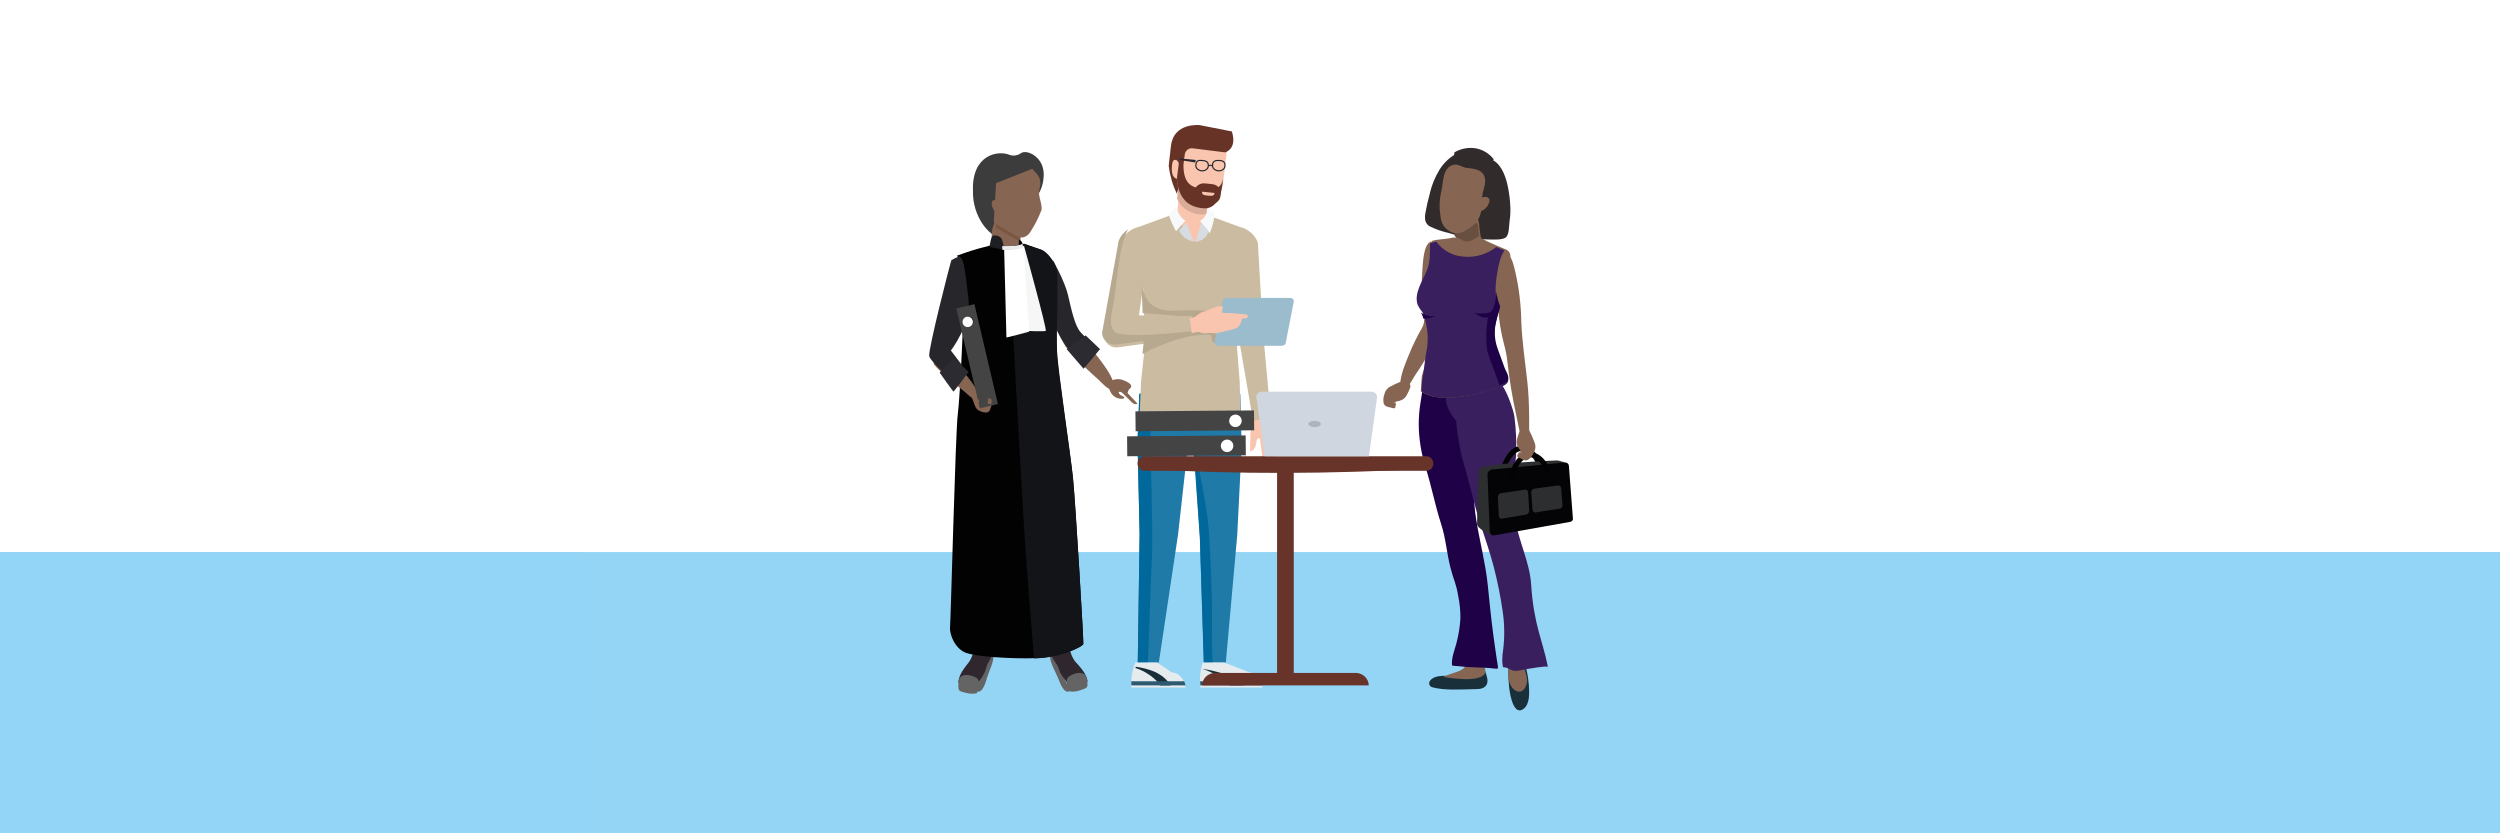 <?xml version="1.0" encoding="UTF-8"?>
<svg width="1200px" height="400px" viewBox="0 0 1200 400" version="1.1" xmlns="http://www.w3.org/2000/svg" xmlns:xlink="http://www.w3.org/1999/xlink">
    <title>toolbox / datagedreven-werken / header-02-aandacht-voor-ethische-en-juridische-aspecten</title>
    <g id="toolbox-/-datagedreven-werken-/-header-02-aandacht-voor-ethische-en-juridische-aspecten" stroke="none" stroke-width="1" fill="none" fill-rule="evenodd">
        <g id="bg-hero-image-datagedreven-werken">
            <polygon id="wit" fill="#FFFFFF" points="0 400 1200 400 1200 0 0 0"></polygon>
            <rect id="Rectangle" fill="#FFFFFF" x="280" y="0" width="640" height="400"></rect>
            <polygon id="wit" fill="#FFFFFF" points="0 400 1200 400 1200 0 0 0"></polygon>
            <polygon id="grijs" fill="#DEDFDE" points="0 400 1200 400 1200 265 0 265"></polygon>
            <polygon id="blauw" fill="#93D5F6" points="0 400 1200 400 1200 265 0 265"></polygon>
        </g>
        <g id="toolbox-/-datagedreven-werken-/-02-aandacht-voor-ethische-en-juridische-aspecten" transform="translate(280, 0)">
            <rect id="Rectangle" fill-opacity="0.01" fill="#D8D8D8" x="0" y="0" width="640" height="400" rx="2"></rect>
            <g id="7176-ICTU-Toolbox_Aandacht-voor-ethische--en-juridische-aspecten" stroke-width="1" transform="translate(166, 60)">
                <path d="M222.706,135.928 C221.158,135.379 218.961,135.534 218.21,133.802 C217.842,132.255 217.96,130.638 218.549,129.155 C218.908,127.484 220.08,126.077 221.703,125.367 C222.956,124.705 224.268,124.086 225.565,123.536 C225.892,123.4 226.227,123.282 226.568,123.184 L226.892,122.987 L227.437,122.875 C227.837,122.728 228.203,122.508 228.514,122.227 C229.206,121.551 230.356,122.537 229.663,123.213 L229.501,123.353 C229.93,123.579 230.31,123.88 230.622,124.241 C231.506,125.353 230.622,126.663 230.179,127.761 C229.383,129.451 228.705,131.126 226.863,131.985 C226.013,132.384 225.093,132.627 224.15,132.704 L224.15,132.704 C224.048,133.092 223.649,133.338 223.236,133.267 C222.778,133.158 222.333,133.002 221.91,132.802 L222.381,133.027 L223.457,133.394 C223.794,133.444 224.058,133.698 224.109,134.02 C224.159,134.343 223.985,134.659 223.679,134.802 C224.165,135.295 223.516,136.21 222.72,135.956" id="Path" fill="#866552" fill-rule="nonzero"></path>
                <path d="M240.501,266.655 C243.145,263.263 250.799,264.495 254.292,265.061 C255.626,265.256 256.979,265.256 258.313,265.061 C258.87,264.988 261.667,264.626 261.681,263.785 C261.685,262.87 262.329,262.094 263.198,261.958 C262.995,261.172 263.277,260.337 263.907,259.856 L264.061,259.726 C264.603,259.291 263.741,257.769 264.311,258.03 C266.106,258.813 267.387,263.582 267.776,265.119 C268.834,269.308 265.939,270.685 263.379,270.743 C255.488,270.932 247.153,271.526 241.336,269.844 C240.715,269.649 240.235,269.135 240.066,268.484 C239.896,267.832 240.06,267.136 240.501,266.641" id="Path" fill="#19303B" fill-rule="nonzero"></path>
                <path d="M265.082,264.753 C261.032,266.759 254.649,265.82 250.441,265.499 C250.298,265.499 246.605,264.959 247.035,264.766 C252.945,262.093 257.139,262.62 258.484,257.337 C258.731,256.536 259.588,256.014 260.508,256.103 C261.427,256.193 262.14,256.867 262.191,257.697 C262.191,256.76 263.037,256 264.08,256 C265.123,256 265.969,256.76 265.969,257.697 C265.969,259.612 268.159,262.543 266.155,264.034 C265.798,264.3 265.415,264.536 265.01,264.74" id="Path" fill="#866552" fill-rule="nonzero"></path>
                <path d="M278.223,256.443 C278.361,255.466 278.977,258.742 279.606,258.67 C280.821,258.488 282.053,258.537 283.254,258.814 C283.505,257.592 282.965,254.258 283.883,255.149 C286.398,257.621 287.581,264.979 287.858,268.887 C288.134,272.796 288.298,277.84 285.455,280.139 C280.826,283.875 278.864,274.535 278.361,269.678 C277.931,265.282 277.885,260.849 278.223,256.443" id="Path" fill="#19303B" fill-rule="nonzero"></path>
                <path d="M279.049,257.826 C279.554,256.828 280.28,256.295 281.315,256.894 C281.173,256.801 282.61,255.869 283.102,256.016 C283.944,256.282 284.397,257.946 284.786,258.679 C285.775,260.857 286.489,263.157 286.909,265.522 C287.531,268.971 284.902,274.017 280.953,271.155 C278.687,269.517 278.027,266.401 278.001,263.725 C277.983,261.712 278.339,259.715 279.049,257.84" id="Path" fill="#866552" fill-rule="nonzero"></path>
                <path d="M235.854,153.913 C234.715,147.058 234.715,140.063 235.854,133.208 C236.297,130.613 236.685,128.018 236.948,125.409 C238.414,124.294 240.056,123.431 241.808,122.856 C244.577,121.889 247.97,121.475 250.573,123.063 L251.376,123.601 C252.574,123.197 253.883,123.266 255.032,123.794 C257.801,124.981 259.324,127.935 260.307,130.613 C261.337,133.675 261.993,136.85 262.26,140.069 C263.073,146.411 263.328,152.813 263.021,159.2 C262.703,164.307 261.927,169.373 261.636,174.494 C261.428,179.506 261.748,184.526 262.592,189.471 C264.267,199.989 267.037,210.245 268.131,220.846 C268.947,228.866 269.737,236.886 270.803,244.878 C271.149,247.418 271.509,249.944 271.869,252.484 C272.091,253.975 272.298,255.466 272.52,256.956 C272.658,257.895 272.894,258.82 272.963,259.717 C273.06,260.932 273.046,261.097 271.897,260.959 C270.083,260.711 268.241,260.614 266.358,260.504 C262.287,260.269 258.05,260.311 254.048,259.758 C253.73,259.758 251.279,259.565 250.988,259.455 C250.573,256.004 252.138,252.263 253.024,248.978 C254.072,245.072 254.73,241.073 254.99,237.038 C255.05,233.329 254.692,229.625 253.924,225.995 C252.955,220.018 251.736,218.417 250.241,212.551 C248.399,205.359 248.025,198.54 245.727,191.486 C242.86,182.625 241.129,173.445 238.36,164.584 C237.252,161.065 236.4,157.471 235.812,153.831" id="Path" fill="#1E0147" fill-rule="nonzero"></path>
                <path d="M252.963,142.154 C253.088,143.267 253.212,144.38 253.323,145.494 C253.734,149.482 254.38,153.443 255.257,157.356 C256.114,161.108 257.302,164.778 258.311,168.503 C260.383,176.077 262.055,183.761 264.487,191.238 C266.767,198.262 269.227,205.176 271.064,212.337 C272.811,219.132 274.195,226.015 275.21,232.955 C276.193,239.22 276.296,245.59 275.514,251.883 C275.22,253.543 275.076,255.227 275.085,256.913 C275.077,258.004 275.193,259.092 275.431,260.157 C275.655,260.304 275.923,260.372 276.191,260.35 C278.084,260.46 279.3,261.958 281.165,262 C282.093,262.01 283.019,261.923 283.929,261.738 L286.955,261.106 C287.342,261.106 296.848,259.36 297,260.143 C294.582,247.635 290.188,240.02 288.944,220.488 C288.267,209.891 282.906,199.637 281.248,189.176 C280.406,184.252 280.086,179.253 280.295,174.263 C280.557,169.177 281.331,164.119 281.676,159.033 C281.989,152.673 281.735,146.297 280.916,139.982 C280.529,136.82 276.453,124.958 273.704,123.776 C272.663,123.312 271.496,123.206 270.387,123.474 L270.056,123.584 L269.254,123.048 C266.657,121.494 263.257,121.879 260.508,122.841 C257.758,123.804 254.746,125.398 253.309,128.12 L253.074,128.628 L252.784,128.147 C252.367,127.541 251.598,127.281 250.897,127.511 C250.196,127.74 249.731,128.403 249.758,129.137 L249.647,129.137 C248.779,129.15 248.067,129.827 248.017,130.69 C247.768,134.814 250.338,138.827 252.977,142.085" id="Path" fill="#391F5D" fill-rule="nonzero"></path>
                <path d="M240.418,32.496 C239.484,35.786 238.727,39.126 238.149,42.499 C237.762,45.108 238.011,47.354 240.307,48.679 C243.129,50.042 246.094,51.081 249.146,51.776 C255.278,53.67 261.632,54.735 268.042,54.943 C270.116,54.943 275.165,55.362 276.839,53.925 C278.513,52.488 278.319,47.87 278.624,45.875 C278.946,43.757 279.062,41.612 278.969,39.471 C278.848,36.246 278.469,33.036 277.835,29.873 C276.922,25.325 275.069,19.563 270.919,17.052 L270.753,16.954 C268.687,14.475 265.831,12.798 262.675,12.21 C259.194,11.623 255.62,12.274 252.563,14.052 C249.407,15.887 246.758,18.492 244.858,21.628 C242.829,25.001 241.318,28.665 240.376,32.496" id="Path" fill="#312B2B" fill-rule="nonzero"></path>
                <path d="M253.583,57.084 C255.943,59.238 261.052,60.065 263.21,56.941 C264.246,56.941 265.297,55.914 264.923,54.259 L264.808,53.76 L264.635,52.904 C264.448,51.906 264.318,50.879 264.203,49.866 C264.203,49.452 264.088,49.053 264.045,48.639 L264.045,47.84 C264.077,47.34 263.951,46.841 263.685,46.414 L263.685,46.172 L263.541,45.53 C262.966,43.262 260.663,43.732 260.318,45.53 C259.848,45.823 259.516,46.29 259.397,46.828 L259.311,47.156 C259.203,47.658 259.145,48.169 259.138,48.682 L259.138,48.682 L259.138,48.682 C258.532,48.252 257.696,48.351 257.21,48.91 L256.447,48.825 L256.274,48.525 L256.073,47.898 C255.339,46.471 253.454,46.985 253.065,48.611 C252.978,48.991 252.978,49.386 253.065,49.766 C253.149,50.238 253.207,50.714 253.238,51.193 C253.238,51.592 253.238,51.991 253.238,52.377 L253.238,52.377 C253.238,53.076 253.137,53.803 253.123,54.502 C252.924,55.374 253.184,56.287 253.814,56.927" id="Path" fill="#866552" fill-rule="nonzero"></path>
                <path d="M252.127,13.106 C251.598,16.158 252.745,19.262 255.109,21.174 C257.704,22.897 260.876,23.431 263.867,22.647 C267.065,21.795 269.699,19.463 271,16.331 L270.829,16.228 C268.699,13.612 265.754,11.842 262.498,11.222 C258.909,10.602 255.223,11.289 252.07,13.165" id="Path" fill="#312B2B" fill-rule="nonzero"></path>
                <path d="M252,50.507 C252.088,50.959 252.147,51.424 252.191,51.836 L252.103,52.939 L252.103,52.939 C252.103,52.939 256.049,59.581 264,53.297 L263.396,49.312 L263.396,48.554 C263.43,48.088 263.301,47.623 263.028,47.226 L263.028,47 L258.537,47.957 L255.151,48.687 L252.074,49.351 C251.985,49.706 251.985,50.073 252.074,50.428" id="Path" fill="#684F40" fill-rule="nonzero"></path>
                <path d="M250.106,19.683 C250.808,19.309 251.572,19.082 252.356,19.014 C254.054,18.843 256.183,20.338 257.841,20.566 C260.657,20.951 264.768,21.064 266.25,24.084 C267.732,27.103 266.25,29.98 265.657,32.943 C265.549,33.569 265.482,34.196 265.414,34.823 L265.522,34.823 C266.263,34.443 267.117,34.391 267.894,34.68 C268.571,34.899 269.024,35.571 268.999,36.318 C268.59,38.626 267.05,40.531 264.956,41.317 L264.956,41.317 C264.788,42.341 264.493,43.337 264.08,44.28 C262.584,47.641 259.674,49.407 256.682,51.073 C254.164,52.539 251.057,52.246 248.825,50.333 C246.238,48.467 245.551,45.747 245.281,42.599 C244.803,39.242 244.936,35.82 245.672,32.515 C246.777,28.442 246.278,21.876 250.186,19.697" id="Path" fill="#866552" fill-rule="nonzero"></path>
                <path d="M273.08,85.185 C273.08,82.23 272.402,62.664 274.992,60.178 C275.906,59.308 277.9,61.863 278.468,62.636 C280.186,64.997 280.684,67.883 281.446,70.921 C283.178,78.629 284.107,86.496 284.216,94.395 C284.59,103.853 286.045,113.519 287.097,123.019 C287.707,128.542 287.928,134.065 287.997,139.671 C287.997,142.626 287.997,145.581 287.997,148.55 C287.997,150.096 288.108,151.96 286.862,152.692 C284.812,153.962 284.244,151.007 283.856,149.212 C283.08,145.636 282.319,142.032 281.612,138.414 C279.821,130.188 278.462,121.873 277.54,113.505 C277.245,110.788 276.726,108.1 275.989,105.469 C274.489,99.809 273.53,94.021 273.122,88.181 C273.122,87.352 273.122,86.524 273.122,85.682 L273.08,85.185 Z" id="Path" fill="#866552" fill-rule="nonzero"></path>
                <path d="M240.037,109.447 L238.668,111.657 C236.842,114.695 234.929,117.683 232.929,120.621 C231.834,122.264 228.602,129.087 226.506,126.366 C225.808,125.441 226.013,125.427 226.082,124.239 C226.397,119.419 228.629,114.336 230.423,109.916 C232.17,105.637 234.206,101.483 236.518,97.485 C238.613,93.867 237.189,90.345 236.819,86.436 C236.33,81.053 236.294,75.637 236.709,70.248 C236.969,66.919 237.093,58.162 240.393,56.146 C242.023,55.151 243.79,59.53 242.79,60.593 C244.323,63.419 245.43,66.459 246.077,69.613 C246.391,69.939 246.589,70.362 246.638,70.814 C247.229,76.199 247.096,81.64 246.241,86.988 C245.817,90.607 245.625,94.309 245.118,97.886 C244.529,102.03 242.228,105.869 240.024,109.46" id="Path" fill="#866552" fill-rule="nonzero"></path>
                <path d="M237.007,118.707 C237.847,116.157 238.994,113.705 239.805,111.155 C240.723,108.318 241.097,105.336 240.91,102.362 C240.616,96.788 238.812,91.451 237.833,85.975 L237.833,85.821 L237.833,85.752 C237.833,85.417 237.763,85.083 237.735,84.734 C237.735,84.149 237.651,83.55 237.651,82.965 C237.651,82.38 237.721,81.571 237.763,80.93 L237.763,80.749 L237.847,80.15 C238.28,77.516 238.98,74.938 239.651,72.36 C241.05,66.787 242.085,61.338 241.288,55.639 C244.085,54.789 247.359,54.872 250.101,54.329 C251.676,53.791 253.404,53.917 254.885,54.677 C255.73,55.298 256.677,55.769 257.683,56.071 C259.529,56.433 260.592,55.221 262.103,54.51 C262.68,54.238 263.311,54.096 263.949,54.092 C265.348,54.092 266.873,55.486 268.146,56.001 C270.944,57.311 273.742,58.44 276.539,59.624 C277.909,60.038 278.878,61.253 278.973,62.676 C279.183,64.933 278.092,67.037 277.826,69.225 C277.514,72.22 277.047,75.196 276.427,78.143 C275.126,83.898 272.832,89.375 271.615,95.172 C270.565,99.582 270.897,104.207 272.567,108.423 C273.686,111.419 274.819,114.401 275.938,117.397 C276.511,118.888 277.714,120.491 277.812,122.107 C278.008,125.507 270.93,126.566 268.58,127.291 C263.231,129.012 257.718,130.179 252.129,130.775 C248.715,131.182 245.257,131.036 241.889,130.343 C239.783,129.891 237.783,129.039 236,127.834 C236.098,125.438 236.266,123.055 236.462,120.672 C236.611,120.003 236.793,119.348 237.007,118.707" id="Path" fill="#866552" fill-rule="nonzero"></path>
                <path d="M238.528,95.475 C239.369,99.165 239.539,102.974 239.03,106.724 C238.834,108.1 238.514,109.56 238.291,110.978 C238.193,111.639 238.096,112.355 238.012,112.961 L237.942,113.47 C237.942,113.856 237.859,114.227 237.803,114.599 C237.468,117.353 237.148,120.107 236.632,122.764 C236.506,124.471 236.395,126.165 236.325,127.872 C238.102,129.063 240.095,129.904 242.194,130.35 C245.55,131.036 248.997,131.18 252.399,130.777 C257.97,130.189 263.464,129.035 268.795,127.335 C269.826,127.018 271.75,126.633 273.576,126.041 C275.933,125.256 278.107,124.1 277.996,122.213 C277.898,120.616 276.685,119.033 276.128,117.559 C275.012,114.599 273.883,111.653 272.768,108.692 C271.101,104.526 270.775,99.954 271.834,95.599 C272.364,93.051 273.116,90.559 273.897,88.081 C272.936,85.815 272.298,83.429 272.001,80.99 L272.001,80.99 C271.91,80.135 271.868,79.275 271.876,78.415 C271.978,75.758 272.276,73.112 272.768,70.498 C273.298,67.194 274.162,63.146 276.128,60.227 L272.168,58.547 L271.499,59.112 C266.529,62.688 260.274,64.055 254.24,62.884 C249.883,62.021 246.018,59.562 243.421,56 C242.387,56.174 241.376,56.465 240.41,56.867 C240.326,61.232 240.605,65.597 238.932,69.755 C236.911,74.767 232.547,80.77 234.485,86.374 C235.105,87.624 235.872,88.798 236.771,89.871 L236.855,90.022 L236.855,90.022 C237.346,90.944 237.711,91.925 237.942,92.941 C238.165,93.781 238.333,94.635 238.5,95.392" id="Path" fill="#391F5D" fill-rule="nonzero"></path>
                <path d="M236.057,90.091 L236.143,90.222 L236.143,90.222 C236.646,91.1 237.022,92.034 237.262,93 C239.262,92.987 241.229,92.54 243,91.696 C240.51,92.022 237.981,91.41 236,90" id="Path" fill="#1E0147" fill-rule="nonzero"></path>
                <path d="M268.267,92.336 C267.172,97.838 267.011,106.791 268.414,110.298 C269.47,112.939 272.357,121.135 273.76,125 C276.018,124.216 278.103,123.061 277.996,121.177 C277.903,119.581 276.74,118 276.205,116.528 C275.136,113.571 274.054,110.628 272.985,107.671 C271.381,103.511 271.068,98.942 272.089,94.592 C272.597,92.048 273.319,89.558 274.067,87.083 C273.146,84.82 272.535,82.436 272.25,80 C272.25,80.798 271.996,89.627 268.308,90.232 C266.217,90.555 264.091,90.555 262,90.232 C262,90.232 264.86,93.12 268.321,92.281" id="Path" fill="#1E0147" fill-rule="nonzero"></path>
                <path d="M276.376,166.279 C279.005,158.47 282.061,156.461 284.42,156.49 C287.646,156.32 291.255,160.861 291.525,163.563 L291.525,163.563 C291.571,163.89 291.748,164.185 292.016,164.379 C292.284,164.574 292.62,164.652 292.947,164.595 C293.274,164.547 293.567,164.37 293.762,164.104 C293.957,163.838 294.037,163.505 293.984,163.181 C293.316,159.347 289.593,154.17 284.42,154 C280.483,154 276.745,157.353 274.059,165.458 C273.853,166.098 274.201,166.785 274.841,167 L275.225,167 C275.748,166.996 276.211,166.66 276.376,166.165" id="Path" fill="#020203" fill-rule="nonzero"></path>
                <path d="M270.219,197 C268.253,196.173 263,193.539 263,191.581 C263,189.624 263.413,166.474 264.375,164.943 C265.846,162.489 300.266,161 301.572,161 C303.11,161.286 304.601,161.787 306,162.489 L274.372,177.118 L270.219,197 Z" id="Path" fill="#2D2E2F" fill-rule="nonzero"></path>
                <path d="M269.074,195.159 C269.058,195.697 269.285,196.214 269.695,196.566 C270.104,196.918 270.65,197.067 271.182,196.972 L307.409,190.544 C308.374,190.379 309.076,189.94 308.993,188.841 L307.079,163.707 C307.072,163.231 306.869,162.778 306.517,162.456 C306.165,162.134 305.696,161.97 305.219,162.004 L270.218,165.356 C269.018,165.514 268.094,166.488 268,167.69 L269.074,195.159 Z" id="Path" fill="#040305" fill-rule="nonzero"></path>
                <path d="M289.578,184.492 C289.578,185.431 290.32,186.097 291.006,185.988 L302.789,184.138 C303.617,183.885 304.123,183.09 303.974,182.274 L303.374,174.465 C303.303,173.567 302.66,172.914 301.946,173.009 L290.277,174.587 C289.425,174.818 288.886,175.617 289.021,176.451 L289.578,184.492 Z" id="Path" fill="#2D2E2F" fill-rule="nonzero"></path>
                <path d="M273.392,187.389 C273.392,188.392 274.097,189.113 274.87,188.985 L286.761,186.951 C287.588,186.688 288.106,185.836 287.982,184.945 L287.521,176.566 C287.521,175.605 286.829,174.899 286.165,175.012 L274.368,176.75 C273.491,176.96 272.906,177.825 273.012,178.756 L273.392,187.389 Z" id="Path" fill="#2D2E2F" fill-rule="nonzero"></path>
                <path d="M280.392,169.293 C283.023,161.484 286.079,159.476 288.425,159.504 C291.667,159.334 295.264,163.875 295.534,166.577 L295.534,166.577 C295.586,166.9 295.765,167.188 296.032,167.38 C296.299,167.571 296.631,167.648 296.955,167.595 C297.283,167.551 297.579,167.374 297.772,167.106 C297.966,166.839 298.04,166.504 297.979,166.181 C297.325,162.347 293.6,157.17 288.411,157 C284.473,157 280.748,160.338 278.061,168.458 C277.853,169.094 278.194,169.779 278.829,170 L279.212,170 C279.74,169.998 280.208,169.663 280.378,169.165" id="Path" fill="#020203" fill-rule="nonzero"></path>
                <path d="M282.754,158.051 C282.663,157.767 282.757,157.457 282.992,157.269 C283.227,157.081 283.556,157.053 283.82,157.198 C284.143,157.372 284.487,157.503 284.844,157.59 L285.327,157.715 C284.888,157.607 284.463,157.448 284.062,157.24 C283.713,157.029 283.594,156.586 283.792,156.234 L283.792,156.234 C283.179,155.578 282.696,154.814 282.37,153.983 C281.573,152.194 282.228,150.53 282.796,148.783 C283.166,147.651 283.465,146.169 284.844,145.903 C285.313,145.811 285.796,145.811 286.266,145.903 L286.266,145.708 C286.266,144.771 287.688,144.757 287.759,145.708 C287.793,146.113 287.909,146.507 288.1,146.868 L288.413,147.273 L288.512,147.637 L288.996,148.517 C289.565,149.748 290.077,151.034 290.546,152.306 C291.235,153.86 291.135,155.644 290.276,157.114 C289.711,158.578 288.722,159.847 287.432,160.763 C285.725,161.574 284.261,160.092 282.768,159.519 C282.014,159.225 282.171,158.121 282.853,158.051" id="Path" fill="#866552" fill-rule="nonzero"></path>
                <path d="M155.893,139.149 L155.529,137.255 C158.027,138.171 160.78,138.08 163.214,137 L163.298,138.414 L163.298,138.414 L167,151.507 L165.598,159.991 L162.695,163.907 C162.172,164.083 161.598,164.006 161.138,163.7 C160.678,163.394 160.384,162.892 160.339,162.338 C160.016,160.175 158.754,150.432 158.754,150.432 C158.754,150.432 157.282,149.895 157.113,151.846 C156.945,153.798 156.216,156.583 154,156.569 L154.224,147.661 L155.893,139.149 Z" id="Path" fill="#F9C5AF" fill-rule="nonzero"></path>
                <path d="M100.891,129 C101.086,129 149.095,129.304 149.36,129.138 L150,154.344 L147.87,196.865 L142.4,258 L131.904,258 L129.9,197.915 L126.698,153.294 L124.304,153.197 L119.488,196.409 L110.245,258 L100.125,258 L101.03,196.188 L100,152.105 L100.891,129" id="Path" fill="#1F7AA7" fill-rule="nonzero"></path>
                <path d="M100.88,129 C100.88,129 105.926,129 112.635,129.083 C112.264,129.705 149.758,138.853 148.988,138.991 C134.703,141.23 106.476,140.691 106.242,146.163 C105.94,153.612 107.617,194.972 106.916,207.395 C106.242,220.219 105.348,253.965 104.908,258 L100.124,258 L101.017,196.188 L100,152.105 L100.88,129" id="Path" fill="#01689B" fill-rule="nonzero"></path>
                <path d="M135.77,237.601 C135.77,244.419 135.706,251.224 136,258 L131.781,258 L129.953,197.747 L127,153 C127,153 133.392,182.365 134.146,193.562 C135.067,208.223 135.847,222.912 135.77,237.601" id="Path" fill="#01689B" fill-rule="nonzero"></path>
                <path d="M101,128.986 L101,128.986 L101,127.446 L101,129 L101,129 M101.269,123.333 L103,106 L103,106 L103,106.454 L102.513,111.351 L102.513,111.351 L101.308,123.319 L101.308,123.319" id="Shape" fill="#E5E5E5" fill-rule="nonzero"></path>
                <path d="M109.449,258 L116.332,262.704 C122.572,263.327 123,270 123,270 L97.083,270 C96.752,265.905 97.413,261.79 99.011,258 L109.449,258 Z" id="Path" fill="#E6EBEE" fill-rule="nonzero"></path>
                <path d="M116,269 L110.725,269 C110.552,268.493 110.283,268.027 109.933,267.63 C106.92,264.374 103.157,261.97 99,260.644 C99.042,260.425 99.099,260.21 99.171,260 C105.66,261.123 111.846,262.74 115.974,269" id="Path" fill="#182E38" fill-rule="nonzero"></path>
                <path d="M141.575,258 L153.636,262.704 C159.591,263.327 160,270 160,270 L130.209,270 C129.716,265.963 130.098,261.863 131.326,258 L141.575,258 Z" id="Path" fill="#E6EBEE" fill-rule="nonzero"></path>
                <path d="M151,269 L144.348,269 C144.134,268.623 143.857,268.278 143.527,267.98 C139.92,264.883 135.655,262.506 131,261 C138.574,262.232 146.234,264.285 150.957,268.947" id="Path" fill="#182E38" fill-rule="nonzero"></path>
                <path d="M123,269 L97.103,269 C97.022,268.335 96.989,267.668 97.003,267 L122.372,267 C122.697,267.642 122.908,268.315 123,269" id="Path" fill="#2E5A71" fill-rule="nonzero"></path>
                <path d="M159.372,267 C159.698,267.641 159.909,268.314 160,269 L130.164,269 C130.068,268.309 130.027,267.67 130,267.053 L158.662,267.053 C158.876,267.065 159.09,267.065 159.304,267.053" id="Path" fill="#2E5A71" fill-rule="nonzero"></path>
                <path d="M103.123,91.394 L100.696,91.394 L102.671,77.775 L103.123,91.421 M84.719,96.835 L84.006,100.717 C83.929,102.424 84.602,104.079 85.847,105.242 C87.091,106.405 88.78,106.957 90.465,106.752 L103.548,104.957 L103.548,105.993 L101.683,123.382 L101.683,123.382 L101.039,138.892 C117.166,138.892 133.294,138.892 149.436,139.058 L149.065,123.382 L149.065,123.382 L147.694,105.786 L148.16,82.623 C148.16,85.938 149.079,104.902 149.079,104.902 L155.484,142 L164,140.301 L160.283,99.819 L157.76,56.326 L157.76,56.326 C156.219,52.532 152.92,49.746 148.942,48.881 L125.272,40.221 L125.272,40 L125.121,40 L124.819,40.11 L124.517,40 L124.366,40 L124.366,40.221 L100.696,48.881 C96.718,49.746 93.419,52.532 91.878,56.326 L91.878,56.326 L84.719,96.835 L84.719,96.835" id="Shape" fill="#CBBBA0" fill-rule="nonzero"></path>
                <path d="M88.922,105.918 C86.172,105.509 84.108,103.202 84.019,100.437 L84.019,100.437 C84.069,103.234 86.142,105.586 88.922,106 M148.022,104.712 L148.298,90.612 L149,104.616 L149,104.616 L148.022,104.685 M84.005,100.314 L84.005,100.314 C83.998,100.236 83.998,100.158 84.005,100.081 C83.999,100.163 83.999,100.245 84.005,100.327 M84.377,98.107 L84.722,96.189 L84.722,96.189 L84.377,98.107 M84.722,96.189 L91.897,56 L91.897,56 L84.722,96.121 L84.722,96.121 M102.764,77.389 C102.758,77.326 102.758,77.261 102.764,77.198 L102.764,77.198 L102.764,77.389" id="Shape" fill="#DBDBDB" fill-rule="nonzero"></path>
                <polyline id="Shape" fill="#C5C5C5" fill-rule="nonzero" points="102 110 102.38 105 102 110 102 110"></polyline>
                <path d="M102.343,110 L102.873,105.123 L102.873,104.671 L102.873,104.671 L102.873,103.644 L89.581,105.425 L88.94,105.425 C88.613,105.425 88.287,105.398 87.965,105.342 C85.168,104.931 83.076,102.602 83.005,99.822 L83.005,99.822 C82.998,99.74 82.998,99.657 83.005,99.575 L83.005,99.479 L83.381,97.575 L83.73,95.658 L83.73,95.658 L90.988,55.479 L90.988,55.479 C91.907,53.245 93.49,51.335 95.53,50 L95.53,50 C92.479,55.356 91.351,64.493 91.239,65.411 C89.957,72.685 89.539,79.945 88.174,87.329 C87.519,90.808 86.182,95.932 88.815,99.096 C89.902,100.397 94.388,100.849 99.961,100.849 C108.734,100.666 117.491,100.03 126.196,98.945 C129.93,98.479 125.875,91.658 125.875,91.658 L120.191,91.658 L102.441,90.288 C102.441,90.288 102.079,79.329 101.995,76.959 L101.995,76.767 C102.483,80.301 104.503,84.849 107.568,86.836 C110.61,88.526 114.084,89.316 117.572,89.11 C118.784,89.11 119.996,89.11 121.166,89.014 C122.559,88.945 124.078,88.918 125.527,88.918 C133.023,88.918 140.504,89.671 148,90.068 L148,90.068 L147.721,104.164 C145.882,104.315 141.828,104.63 138.066,104.808 L137.941,104.808 C136.865,104.802 135.931,104.081 135.67,103.055 C135.391,101.89 135.879,100.712 134.277,100.63 L132.814,100.63 C124.162,100.63 114.771,104.151 107.094,107.479 L102.288,110" id="Shape" fill="#B7A890" fill-rule="nonzero"></path>
                <path d="M142.974,83.001 L172.985,83.001 C174.583,83.001 175,83.568 175,84.798 L171.235,104.148 C171.235,105.378 170.22,106 168.97,106 L139.265,106 C138.014,106 137,105.447 137,104.231 L140.654,85.171 C140.661,84.581 140.907,84.018 141.335,83.61 C141.764,83.202 142.34,82.982 142.933,83.001" id="Path" fill="#9ABCCC" fill-rule="nonzero"></path>
                <path d="M130.306,90.133 L138.566,87 L141,87 L138.917,98.377 L134.598,99.769 C132.803,100.214 130.908,100.012 129.25,99.198 L126,99.881 L126.704,92.723 L130.306,90.133 Z" id="Path" fill="#F9C5AF" fill-rule="nonzero"></path>
                <path d="M151,90.813 L149.419,95.362 C148.944,96.616 147.809,97.57 146.396,97.903 L137.86,100 L131.801,99.632 C131.203,99.502 130.615,99.341 130.038,99.149 L126.05,99.644 L125,92.795 L136.321,90 L151,90.813 Z" id="Path" fill="#F9C5AF" fill-rule="nonzero"></path>
                <path d="M142.943,12.166 L141.16,27.152 C140.765,30.427 139.066,33.407 136.442,35.425 C133.818,37.443 130.49,38.331 127.203,37.889 C120.125,37.059 114.93,23.817 115.001,19.244 L116.105,9 L143,12.166" id="Path" fill="#F9C5AF" fill-rule="nonzero"></path>
                <path d="M133.535,28.977 L134,44.588 C133.322,47.183 130.014,52.959 128.539,56 C128.017,55.972 127.494,55.972 126.972,56 C124.713,52.638 119,45.411 119,43.597 L120.329,28 L133.495,29.06" id="Path" fill="#F9C5AF" fill-rule="nonzero"></path>
                <path d="M133.916,39.419 L134,42.027 C131.059,44.271 125.471,42.196 122.796,40.204 C121.14,38.941 119.833,37.276 119,35.366 L119.574,29 C121.843,34.287 128.664,37.596 133.874,39.419" id="Path" fill="#D8AC99" fill-rule="nonzero"></path>
                <path d="M129.629,0.009 L145.297,3.095 C147.999,11.627 142.042,13.134 142.042,13.134 L126.684,11.215 C125.692,11.012 124.665,11.284 123.882,11.957 C123.099,12.63 122.641,13.635 122.632,14.699 L121.929,18.965 L119.944,18.709 C119.944,18.709 119.417,16.903 118.39,16.761 C117.62,16.675 116.864,16.647 116.58,19.15 C115.81,26.004 119.12,25.79 119.12,25.79 L119.498,30.895 L118.863,33 C116.855,28.796 115.548,24.26 115,19.59 L116.094,9.921 C117.337,-1.157 129.602,0.038 129.602,0.038" id="Path" fill="#673327" fill-rule="nonzero"></path>
                <polyline id="Path" fill="#E5E5E5" fill-rule="nonzero" points="133.415 38 133.465 38 133.585 37 133.415 37.06 133.415 38"></polyline>
                <path d="M132.519,38 C132.682,37.972 132.843,37.937 133,37.895 L133,37 C132.025,37.195 131.017,37.304 130,37.324 C130.877,37.571 131.741,37.8 132.561,38" id="Path" fill="#E0B19D" fill-rule="nonzero"></path>
                <path d="M129.52,39 C130.358,38.998 131.191,38.913 132,38.747 C131.21,38.526 130.379,38.274 129.534,38 L129.207,38 C126.578,37.994 124.033,37.288 122,36 L122,36 C123.738,37.875 126.535,38.991 129.52,39" id="Path" fill="#C29B8A" fill-rule="nonzero"></path>
                <path d="M120.148,16 L122.118,16.227 C121.264,29.782 126.732,30.142 133.48,30.903 C141,31.757 141,25.566 141,25.566 C141,25.566 141,40.469 131.91,39.989 C117.945,39.268 119.019,24.766 119.019,24.766 L120.148,16 Z" id="Path" fill="#673327" fill-rule="nonzero"></path>
                <path d="M127.279,31.728 C127.591,29.42 129.887,27.769 132.428,28.026 L135.856,28.385 C138.42,28.655 140.26,30.762 139.97,33.095 L139.809,34.263 C139.66,35.387 139.023,36.411 138.039,37.107 C137.056,37.802 135.808,38.111 134.573,37.964 L131.145,37.593 C129.913,37.47 128.786,36.905 128.014,36.023 C127.241,35.141 126.888,34.016 127.031,32.896 L127.279,31.728 Z" id="Path" fill="#673327" fill-rule="nonzero"></path>
                <path d="M137,32.623 C136.779,34.253 135.438,34.06 133.797,33.89 C132.157,33.721 130.802,33.63 131.024,32 L137,32.623 Z" id="Path" fill="#F9C5AF" fill-rule="nonzero"></path>
                <path d="M151.874,90.886 C152.496,90.886 153,91.314 153,91.841 C153,92.368 152.496,92.795 151.874,92.795 L139,93 L139.241,90 L151.874,90.886 Z" id="Path" fill="#F9C5AF" fill-rule="nonzero"></path>
                <path d="M133.253,40.196 L134.09,40 L137,42.562 C137,46.217 134.708,52 134.708,52 L130,46.049 C134.022,43.711 133.253,40.196 133.253,40.196" id="Path" fill="#F8F9FA" fill-rule="nonzero"></path>
                <path d="M134,50.701 C133.707,53.523 131.18,55.754 128,56 L130.621,47 L134,50.701 Z" id="Path" fill="#D5DDE2" fill-rule="nonzero"></path>
                <path d="M123,45.879 L118.477,51 C117.044,48.488 115.879,45.833 115,43.08 L118.42,39 C118.42,39 119.693,44.107 123,45.879" id="Path" fill="#F8F9FA" fill-rule="nonzero"></path>
                <path d="M127,56 C125.41,55.591 123.9,54.938 122.527,54.067 C119.957,51.657 120,50.608 120,50.608 L123.422,47 L127,56 Z" id="Path" fill="#D5DDE2" fill-rule="nonzero"></path>
                <rect id="Rectangle" fill="#683328" fill-rule="nonzero" x="167" y="166" width="8" height="98"></rect>
                <path d="M103.123,166 L238.877,166 C240.633,165.881 242,164.349 242,162.5 C242,160.651 240.633,159.119 238.877,159 L103.123,159 C101.367,159.119 100,160.651 100,162.5 C100,164.349 101.367,165.881 103.123,166" id="Path" fill="#683328" fill-rule="nonzero"></path>
                <path d="M103,165 C147.408,167.865 192.704,167.461 239,165 L103,165 Z" id="Path" fill="#683328" fill-rule="nonzero"></path>
                <path d="M131.042,269 L211,269 C210.941,265.71 208.205,263.057 204.812,263 L137.174,263 C133.787,263.064 131.059,265.715 131,269" id="Path" fill="#683328" fill-rule="nonzero"></path>
                <path d="M159.334,128.002 L212.255,128.002 C212.991,127.971 213.707,128.253 214.229,128.781 C214.75,129.31 215.029,130.035 214.998,130.781 L211.089,159 L161.007,159 L157.112,130.823 C156.55,129.684 158.223,128.044 159.348,128.044" id="Path" fill="#CFD6E0" fill-rule="nonzero"></path>
                <path d="M185,142 C183.32,142 182,142.676 182,143.5 C182,144.324 183.365,145 185,145 C186.635,145 188,144.324 188,143.5 C188,142.676 186.635,142 185,142" id="Path" fill="#ADB4BB" fill-rule="nonzero"></path>
                <path d="M147.364,144.123 C146.368,144.133 145.463,143.585 145.072,142.734 C144.682,141.883 144.883,140.897 145.582,140.238 C146.28,139.578 147.339,139.375 148.262,139.723 C149.186,140.071 149.792,140.901 149.798,141.826 C149.806,143.082 148.718,144.108 147.364,144.123 M99,137.439 L99.097,147 L156,146.548 L155.903,137 L99,137.439 Z" id="Shape" fill="#454444" fill-rule="nonzero"></path>
                <path d="M144,142.029 C144.016,143.68 145.363,145.008 147.014,145 C148.666,144.992 150,143.651 150,142 C150,140.349 148.666,139.008 147.015,139 C145.369,139.008 144.037,140.34 144.029,141.986" id="Path" fill="#FFFFFF" fill-rule="nonzero"></path>
                <path d="M143.362,156.161 C142.008,156.168 140.902,155.159 140.887,153.903 C140.872,152.647 141.954,151.615 143.308,151.594 C144.662,151.573 145.78,152.57 145.81,153.826 C145.818,154.433 145.563,155.017 145.103,155.448 C144.643,155.88 144.016,156.123 143.362,156.123 M95,149.439 L95.083,159 L152,158.548 L151.917,149 L95,149.439 Z" id="Shape" fill="#454444" fill-rule="nonzero"></path>
                <path d="M140,154 C140,155.657 141.343,157 143,157 C144.657,157 146,155.657 146,154 C146,152.343 144.657,151 143,151 C141.346,151.008 140.008,152.346 140,154" id="Path" fill="#FFFFFF" fill-rule="nonzero"></path>
                <path d="M80.685,111.016 C77.963,107.371 74.999,103.919 71.815,100.685 C68.311,97.125 67.709,90.997 66.833,86.348 C66.094,82.411 59.359,58.427 52.118,63.774 C51.344,64.437 50.931,65.44 51.009,66.468 C51.146,70.53 53.213,75.054 54.924,78.656 C55.049,78.964 55.307,79.196 55.622,79.284 C56.512,84.282 56.923,88.47 58.716,92.965 C60.085,96.4 62.562,100.183 63.986,103.547 C65.614,107.401 68.79,110.528 71.788,113.404 L73.636,115.177 C76.127,117.606 78.7,119.979 81.315,122.283 C82.766,123.567 87.584,129.263 88.775,126.01 C89.185,124.907 88.98,124.949 88.597,123.804 C87.009,119.155 83.601,114.828 80.753,111.016" id="Path" fill="#866552" fill-rule="nonzero"></path>
                <path d="M95.264,128.244 L95.358,127.997 C95.686,127.478 95.894,126.846 95.956,126.176 C96.015,125.592 96.015,125.001 95.956,124.417 C95.885,124.296 95.84,124.152 95.827,124 L93.764,125.188 C93.557,125.343 93.368,125.536 93.201,125.759 C93.038,126.004 92.969,126.334 93.013,126.654 C93.072,126.888 93.173,127.1 93.306,127.272 L94.373,128.815 C94.446,128.93 94.553,128.998 94.666,129 C94.794,128.993 94.917,128.934 95.018,128.83 C95.154,128.654 95.248,128.428 95.288,128.182" id="Path" fill="#7B5642" fill-rule="nonzero"></path>
                <path d="M93.355,122.586 C94.462,122.932 95.495,123.499 96.401,124.256 C96.747,124.524 96.956,124.946 96.968,125.399 C96.968,126.263 96.318,126.571 95.75,126.937 C95.182,127.304 94.878,127.699 95.003,128.227 C95.082,128.47 95.22,128.688 95.404,128.856 C97.273,130.922 98.173,131.669 100,133.735 C99.422,134.088 98.709,134.088 98.131,133.735 C97.557,133.408 97.041,132.977 96.608,132.46 C95.113,130.864 94.629,130.571 93.12,128.974 C92.525,128.344 91.542,127.684 90.933,128.3 C91.126,129.413 92.317,129.926 93.341,130.395 C93.543,130.468 93.67,130.68 93.647,130.905 C93.624,131.129 93.457,131.307 93.244,131.332 C91.956,131.555 90.635,131.329 89.479,130.688 C87.913,129.799 86.791,128.231 86.406,126.395 C86.281,125.809 86.254,125.194 86.101,124.608 C86.006,124.367 85.977,124.103 86.018,123.846 C86.106,123.607 86.266,123.406 86.475,123.275 C88.543,121.887 91.11,121.616 93.397,122.542" id="Path" fill="#866552" fill-rule="nonzero"></path>
                <path d="M59.474,65.007 C59.265,64.687 65.138,75.122 66.617,81.509 C68.096,87.895 69.881,96.591 72.811,99.596 C75.741,102.601 81.028,108.417 81,108.389 L74.834,116 C71.665,112.918 68.666,109.666 65.85,106.261 C62.724,102.049 60.402,97.3 59,92.25 L59.474,65.035" id="Path" fill="#26262B" fill-rule="nonzero"></path>
                <path d="M39.406,143.722 C39.746,141.375 39.963,139.012 40.056,136.642 C41.446,136.496 42.527,135.367 42.614,133.972 C42.614,132.396 42.614,130.819 42.531,129.256 C43.159,129.755 43.973,129.955 44.761,129.807 C45.549,129.658 46.233,129.175 46.637,128.482 C47.047,127.602 47.339,126.672 47.508,125.716 C48.347,126.083 49.313,126.011 50.088,125.523 C50.863,125.036 51.347,124.197 51.38,123.282 C51.38,122.521 51.38,121.761 51.311,121 C55.459,129.298 51.864,138.785 55.68,147.152 C56.095,151.605 58.694,156.031 59.123,160.484 C59.331,162.545 60.921,165.56 60.921,167.676 C62.096,176.416 64.64,184.272 64.986,193.136 C65.428,204.408 65.331,215.693 65.871,226.95 C65.94,228.472 65.483,249.078 68,257.625 L67.696,257.722 C65.021,258.476 62.149,257.67 60.257,255.634 C58.529,247.46 56.441,239.383 54.726,231.21 C53.827,226.923 53.067,222.594 52.541,218.251 C52.016,213.909 51.85,209.442 51.463,205.058 C51.175,200.794 50.672,196.547 49.956,192.334 C49.125,188.243 48.077,184.199 46.817,180.219 C44.522,172.696 41.867,165.173 41.134,157.303 C40.816,153.818 40.719,150.209 40.374,146.654 C39.738,146.53 39.102,146.419 38.452,146.322 C37.922,146.227 37.424,146.004 37,145.672 C38.179,145.72 39.215,144.896 39.434,143.736" id="Path" fill="#E6B289" fill-rule="nonzero"></path>
                <path d="M60.124,252.15 C61.491,255.914 62.721,259.732 64.388,263.387 L64.128,263.387 C64.55,264.69 65.052,265.965 65.632,267.206 C65.782,267.519 65.932,267.819 66.096,268.119 L66.342,268.515 L66.342,268.515 L66.342,268.515 L66.342,268.515 C67.641,268.515 68.72,270.929 67.395,271.72 C64.661,273.356 62.666,267.369 61.928,265.583 C60.643,262.46 58.347,258.764 58.006,255.478 C57.925,254.016 58.726,252.648 60.042,252" id="Path" fill="#646464" fill-rule="nonzero"></path>
                <path d="M60.072,252.16 C59.934,251.563 59.973,250.938 60.183,250.362 C62.194,249.245 64.504,248.798 66.783,249.084 L67.395,249.084 C67.308,252.121 68.256,255.095 70.083,257.51 C72.742,260.501 74.928,262.594 76,266.596 C76,266.877 75.875,267.158 75.791,267.453 C75.486,268.726 74.662,269.81 73.521,270.436 C72.38,271.062 71.03,271.172 69.804,270.739 C69.566,270.641 69.333,270.528 69.108,270.402 C68.306,270.151 67.597,269.661 67.075,268.998 C66.449,268.197 65.961,267.27 65.376,266.442 C64.455,265.331 63.631,264.142 62.912,262.889 C62.425,261.878 62.174,260.74 61.659,259.729 C60.977,258.325 59.932,257.215 59.236,255.811 C58.727,254.511 59.058,253.029 60.072,252.076" id="Path" fill="#2F262E" fill-rule="nonzero"></path>
                <path d="M75.915,267.342 C76.043,268.504 76.094,269.451 75.569,269.994 C75.077,270.392 74.505,270.68 73.89,270.84 C72.833,271.254 71.745,271.588 70.636,271.838 C69.625,272.019 68.593,272.048 67.574,271.926 C66.471,270.546 65.916,268.818 66.01,267.064 C66.056,266.497 66.185,265.94 66.395,265.41 C66.97,264.769 67.684,264.264 68.483,263.932 C69.793,263.256 71.261,262.938 72.737,263.01 C74.058,263.111 75.196,263.966 75.646,265.195 C75.748,265.915 75.863,266.635 75.953,267.355" id="Path" fill="#646464" fill-rule="nonzero"></path>
                <path d="M14.71,132.734 C14.678,130.729 16.301,129.068 18.36,129 C19.734,129.008 21.002,129.72 21.696,130.874 C26.316,130.874 30.935,130.874 35.555,130.735 C35.241,130.735 34.956,131.582 34.699,133.109 C36.57,132.805 38.389,133.879 38.976,135.636 C40.402,139.009 40.06,142.952 39.604,146.505 C39.148,150.059 38.321,153.557 37.95,156.875 C36.781,166.343 35.098,175.741 33.673,185.167 C33.273,187.832 32.907,190.498 32.575,193.163 C32.389,212.834 30.907,232.463 30.821,252.079 C30.622,252.828 30.393,253.564 30.151,254.286 C29.819,255.251 29.39,256.181 28.868,257.062 C27.178,258.6 24.845,259.279 22.566,258.895 L22.238,258.811 C23.008,259.047 22.238,238.085 21.882,236.1 C20.1,226.091 17.462,216.277 18.018,206.101 C18.659,194.496 16.678,182.779 15.038,171.313 C13.17,158.139 14.311,145.895 14.724,132.665" id="Path" fill="#E6B289" fill-rule="nonzero"></path>
                <path d="M28.459,251.154 C27.374,255.123 26.461,259.135 25.076,263.007 L25.362,263.007 C25.036,264.37 24.631,265.714 24.149,267.032 C24.028,267.365 23.89,267.692 23.735,268.011 C23.677,268.154 23.61,268.294 23.535,268.43 L23.535,268.43 L23.535,268.43 L23.535,268.43 C22.193,268.598 21.294,271.114 22.735,271.799 C25.776,273.197 27.26,266.921 27.86,265.034 C28.902,261.735 30.957,257.807 31,254.369 C30.951,252.864 29.982,251.535 28.545,251" id="Path" fill="#646464" fill-rule="nonzero"></path>
                <path d="M28.682,251.623 C28.769,251.034 28.676,250.432 28.416,249.893 C26.299,248.997 23.948,248.768 21.691,249.238 L21.369,249.238 C21.652,252.25 20.855,255.265 19.113,257.77 C16.718,260.89 14.714,263.112 14,267.077 C14.077,267.351 14.17,267.619 14.28,267.882 C14.683,269.098 15.599,270.091 16.8,270.611 C18,271.131 19.371,271.13 20.57,270.607 C20.805,270.494 21.03,270.361 21.243,270.212 C22.033,269.901 22.707,269.364 23.176,268.672 C23.737,267.841 24.143,266.914 24.661,266.055 C25.476,264.896 26.192,263.675 26.805,262.403 C27.211,261.367 27.365,260.25 27.771,259.241 C28.346,257.879 29.298,256.652 29.859,255.235 C30.259,253.931 29.791,252.521 28.682,251.692" id="Path" fill="#2F262E" fill-rule="nonzero"></path>
                <path d="M14,268.816 C14,270.017 14,270.997 14.582,271.519 C15.121,271.872 15.723,272.116 16.354,272.237 C17.456,272.562 18.58,272.802 19.718,272.956 C20.747,273.052 21.785,272.991 22.796,272.773 C23.783,271.25 24.184,269.415 23.922,267.614 C23.834,267.036 23.655,266.476 23.391,265.956 C22.751,265.357 21.987,264.911 21.153,264.65 C19.771,264.074 18.263,263.876 16.781,264.075 C15.482,264.323 14.44,265.304 14.103,266.596 C14.103,267.34 14.013,268.097 14,268.855" id="Path" fill="#646464" fill-rule="nonzero"></path>
                <path d="M38.861,14.431 C40.567,14.942 42.415,14.654 43.879,13.648 C46.084,11.829 51.908,13.886 54.155,19.245 C54.834,21.03 55.109,22.94 54.961,24.842 C54.747,29.123 53.021,33.193 50.085,36.343 C42.565,44.347 43.173,54.813 37.787,54.995 C28.911,55.288 20.613,43.633 21.023,31.502 C20.387,14.431 32.911,11.829 38.861,14.431" id="Path" fill="#3C3C3C" fill-rule="nonzero"></path>
                <path d="M43.809,47.926 L43.538,57.455 L46.919,57.789 C48.676,61.51 50.034,65.398 50.971,69.39 C51.742,74.176 36.703,76.485 31.51,61.336 C26.316,46.187 36.19,42 36.19,42 L43.809,47.926 Z" id="Path" fill="#866552" fill-rule="nonzero"></path>
                <path d="M36.626,42 L44,47.837 L43.765,56 L43.558,55.905 L32,49.361 L32.193,46.952 C33.355,45.038 34.873,43.358 36.667,42" id="Path" fill="#7B5642" fill-rule="nonzero"></path>
                <path d="M52.877,31.205 C52.075,33.971 54.617,38.409 53.856,40.981 C52.467,44.573 50.712,48.007 48.621,51.228 C47.827,52.686 46.428,53.702 44.814,53.993 C43.789,54.045 42.771,53.8 41.877,53.288 L31,46.913 L32.115,27.914 L49.464,21 L51.585,23.323 C53.003,24.877 53.622,27.016 53.258,29.103 L52.877,31.205 Z" id="Path" fill="#866552" fill-rule="nonzero"></path>
                <path d="M34.452,38.194 C34.184,37.143 33.34,36.325 32.262,36.07 C31.729,35.94 31.166,35.992 30.667,36.216 C28.894,37.045 30.92,42.573 33.648,42.98 C35.704,43.286 34.944,39.954 34.408,38.194" id="Path" fill="#866552" fill-rule="nonzero"></path>
                <path d="M51.53,34.42 L51.47,34.58 C51.483,34.524 51.503,34.47 51.53,34.42" id="Path" fill="#D89C73" fill-rule="nonzero"></path>
                <path d="M59.544,99 L59.748,98.516 L60,97.777 C59.482,96.327 59.034,94.847 58.656,93.344 L58.656,93.344 C58.5,92.914 58.356,92.47 58.212,92 C58.001,92.76 57.748,93.505 57.456,94.23 L57,95.359 L59.592,99" id="Path" fill="#F2F2F2" fill-rule="nonzero"></path>
                <g id="Group" transform="translate(57, 73)" fill-rule="nonzero">
                    <path d="M2.07,18.508 L2.07,18.508 C1.875,18.075 1.695,17.629 1.515,17.155 C1.769,16.431 1.979,15.695 2.145,14.95 L2.07,18.468 M2.28,7.739 C2.175,7.184 2.055,6.643 1.905,6.088 L0.405,0.555 L2.355,4.289 L2.355,7.739" id="Shape" fill="#EBA57C"></path>
                    <path d="M3.75,23 C6.033,17.14 5.666,10.705 2.73,5.087 L2.34,4.356 L2.34,7.806 C2.768,10.198 2.723,12.64 2.205,15.018 L2.13,18.535 C2.582,20.048 3.123,21.539 3.75,23" id="Path" fill="#242429"></path>
                </g>
                <path d="M42.398,98.958 L42.398,98.958 C46.313,99.008 50.218,98.654 54,97.905 C54,97.905 54,97.905 54,97.905 L54,97.905 C54,97.653 51.325,97.011 48.278,97 L48.077,97 C47.566,97 47.055,97.021 46.546,97.063 C42.698,97.389 34,98.537 34,98.537 C36.737,98.843 39.501,98.998 42.269,99" id="Path" fill="#F2F2F2" fill-rule="nonzero"></path>
                <path d="M45.309,57 C45.309,57 50.321,58.843 53.334,59.772 C56.347,60.7 60.651,66.174 61.179,70.234 C61.706,74.294 60.832,99.335 61.179,108.398 C61.526,117.461 67.76,157.482 68.996,169.538 C70.231,181.595 74.174,247.571 73.994,248.999 C73.814,250.426 62.803,255.553 51.071,255.927 C39.339,256.302 22.997,255.193 17.846,253.433 C12.695,251.673 9.668,244.869 10.029,240.961 C10.39,237.053 12.667,146.244 13.736,138.857 C14.805,131.471 16.93,85.616 16.513,78.743 C16.096,71.869 15.624,65.467 13.32,62.737 C13.32,62.737 19.193,60.534 23.802,59.287 C28.412,58.039 30.022,57.679 30.022,57.679 C30.022,57.679 35.007,59.827 35.576,59.287 C36.145,58.746 45.295,57.069 45.295,57.069" id="Path" fill="#020203" fill-rule="nonzero"></path>
                <path d="M45.795,197.014 C44.222,172.782 39.19,80.678 38,58.622 C40.735,57.915 45.74,57 45.74,57 C45.74,57 50.677,58.844 53.645,59.773 C56.612,60.701 60.852,66.177 61.372,70.239 C61.891,74.301 61.016,99.351 61.372,108.417 C61.727,117.483 67.854,157.519 69.071,169.58 C70.288,181.64 74.172,247.641 73.994,249.069 C73.816,250.496 62.972,255.626 51.416,256 L50.349,256 C49.296,243.607 47.122,217.351 45.795,197.014" id="Path" fill="#131418" fill-rule="nonzero"></path>
                <path d="M45.527,58 C45.527,58 56.741,98.478 55.961,98.839 C55.181,99.201 46.549,98.839 46.549,98.839 L42.057,78.51 L40,59.641 L45.527,58 Z" id="Path" fill="#F6F6F6" fill-rule="nonzero"></path>
                <path d="M36,59.962 C36,59.962 37.085,101.856 37.085,101.995 C37.085,102.135 48,99.207 48,99.207 L45.323,59 C45.323,59 38.54,59.781 36,59.962" id="Path" fill="#FFFFFF" fill-rule="nonzero"></path>
                <path d="M29.877,134.801 C29.362,135.901 29.349,137.451 28.009,137.942 C26.835,138.109 25.638,137.915 24.57,137.385 C23.366,136.992 22.412,136.04 21.993,134.814 C21.594,133.847 21.208,132.853 20.873,131.86 C20.795,131.634 20.576,130.959 20.551,130.853 C20.543,130.72 20.543,130.587 20.551,130.455 C20.469,130.151 20.328,129.868 20.138,129.62 C19.675,129.064 20.486,128.295 20.95,128.852 L21.04,128.971 C21.238,128.675 21.487,128.419 21.774,128.216 C22.65,127.646 23.578,128.335 24.351,128.785 C25.562,129.474 26.773,130.111 27.275,131.436 C27.512,132.088 27.634,132.779 27.636,133.476 L27.636,133.476 C27.926,133.566 28.093,133.879 28.009,134.178 C27.903,134.51 27.756,134.826 27.571,135.119 L27.778,134.788 C27.919,134.549 28.036,134.296 28.125,134.033 C28.196,133.816 28.387,133.663 28.609,133.646 C28.831,133.628 29.041,133.749 29.143,133.953 C29.542,133.635 30.199,134.178 29.942,134.735" id="Path" fill="#866552" fill-rule="nonzero"></path>
                <path d="M9.714,111 C11.764,113.024 13.744,115.217 15.614,117.395 C18.383,120.769 21.79,124.606 23.535,128.879 C23.965,129.933 24.145,129.877 23.868,130.959 C23.037,134.15 18.328,129.09 16.943,127.979 C14.432,126.012 11.971,123.969 9.562,121.851 L7.789,120.319 C5.672,118.602 3.732,116.671 2,114.556 C4.77,113.277 7.747,111.871 9.728,111" id="Path" fill="#866552" fill-rule="nonzero"></path>
                <path d="M14.661,63 C13.259,63.482 11.921,64.119 10.674,64.898 C10.329,65.434 -0.67,108.316 0.032,110.998 C0.735,113.679 10.358,122 10.358,122 L15.793,115.357 L10.415,108.233 C10.415,108.233 20.397,95.539 18.834,83.162 C17.271,70.784 17.07,65.09 14.661,63.055" id="Path" fill="#26262B" fill-rule="nonzero"></path>
                <path d="M36,60 C35.848,58.305 35.503,56.629 34.97,54.996 C34.302,53.53 32.524,52.718 30.791,53.09 C29.552,53.222 29,58.544 29,58.544 L36,60 Z" id="Path" fill="#1E1F23" fill-rule="nonzero"></path>
                <path d="M45,58 C45,58 45,55.744 43.096,55 L43,57.47 L45,58 Z" id="Path" fill="#020203" fill-rule="nonzero"></path>
                <path d="M35,58.148 C35,58.148 43.086,58.378 44.75,57 C44.846,57.232 44.925,57.47 44.986,57.712 C45.005,57.956 45.005,58.202 44.986,58.447 C44.986,58.447 44.435,60.237 35.21,59.973 L35,58.148 Z" id="Path" fill="#EDEDED" fill-rule="nonzero"></path>
                <polygon id="Path" fill="#2B2B31" fill-rule="nonzero" points="82 107.58 74.113 117 66 107.58 75.109 101"></polygon>
                <path d="M19,118.469 C19,118.469 11.86,128 11.673,128 C11.486,128 5,118.809 5,118.809 C5,118.809 11.806,111.892 11.967,112.001 C12.127,112.11 18.933,118.51 18.933,118.51" id="Path" fill="#2B2B31" fill-rule="nonzero"></path>
                <path d="M21.126,93.795 C21.367,94.94 20.64,96.066 19.498,96.316 C18.356,96.565 17.227,95.846 16.969,94.704 C16.711,93.562 17.421,92.426 18.559,92.159 C19.109,92.027 19.689,92.119 20.17,92.416 C20.652,92.712 20.996,93.189 21.126,93.74 M24.338,136 L33,133.938 L21.73,86 L13,88.035 L24.338,136 Z" id="Shape" fill="#454444" fill-rule="nonzero"></path>
                <path d="M19.044,96.937 C20.031,96.717 20.789,95.924 20.963,94.929 C21.137,93.933 20.693,92.93 19.839,92.389 C18.985,91.847 17.888,91.873 17.061,92.455 C16.234,93.037 15.839,94.06 16.061,95.046 C16.203,95.694 16.598,96.258 17.158,96.614 C17.718,96.969 18.397,97.085 19.044,96.937" id="Path" fill="#FFFFFF" fill-rule="nonzero"></path>
                <path d="M22.861,131.286 C24.335,131.996 23.956,133 23.956,133 C23.956,133 21.386,132.804 21.038,131.629 C20.69,130.454 22.861,131.286 22.861,131.286" id="Path" fill="#866552" fill-rule="nonzero"></path>
                <path d="M28,133.576 C28.216,132.969 28.331,132.322 28.339,131.668 C28.339,130.623 28.938,130.946 29.096,131.668 C29.183,132.092 29.183,132.533 29.096,132.957 C29.096,132.957 28.927,131.474 29.288,131.307 C29.65,131.139 30.237,132.287 29.898,133.473 C29.559,134.659 28,133.473 28,133.473" id="Path" fill="#866552" fill-rule="nonzero"></path>
                <path d="M133.986,19.691 C133.866,21.057 132.547,22.089 130.896,21.994 C129.244,21.899 127.899,20.707 128.006,19.341 C128.179,16.832 129.444,16.943 131.096,17.038 C132.747,17.133 134.159,17.61 133.986,19.691 Z" id="Path" stroke="#26282D" stroke-width="0.57"></path>
                <path d="M141.985,19.678 C141.878,21.052 140.537,22.09 138.874,21.994 C137.211,21.898 135.923,20.764 136.004,19.327 C136.004,17.379 137.452,16.916 139.115,17.012 C140.778,17.108 142.159,17.459 141.985,19.678 Z" id="Path" stroke="#26282D" stroke-width="0.57"></path>
                <polygon id="Path" fill="#26282D" fill-rule="nonzero" points="128 16.803 120 16 120.404 16.831 127.69 18"></polygon>
                <path d="M134,19.96 C134.3,19.772 134.642,19.652 135,19.61 C135.334,19.631 135.652,19.754 135.904,19.96 L136,19.57 C135.839,19.28 135.537,19.082 135.191,19.04 C134.785,19.038 134.386,19.146 134.043,19.35 L134,19.96 Z" id="Path" fill="#26282D" fill-rule="nonzero"></path>
            </g>
        </g>
    </g>
</svg>